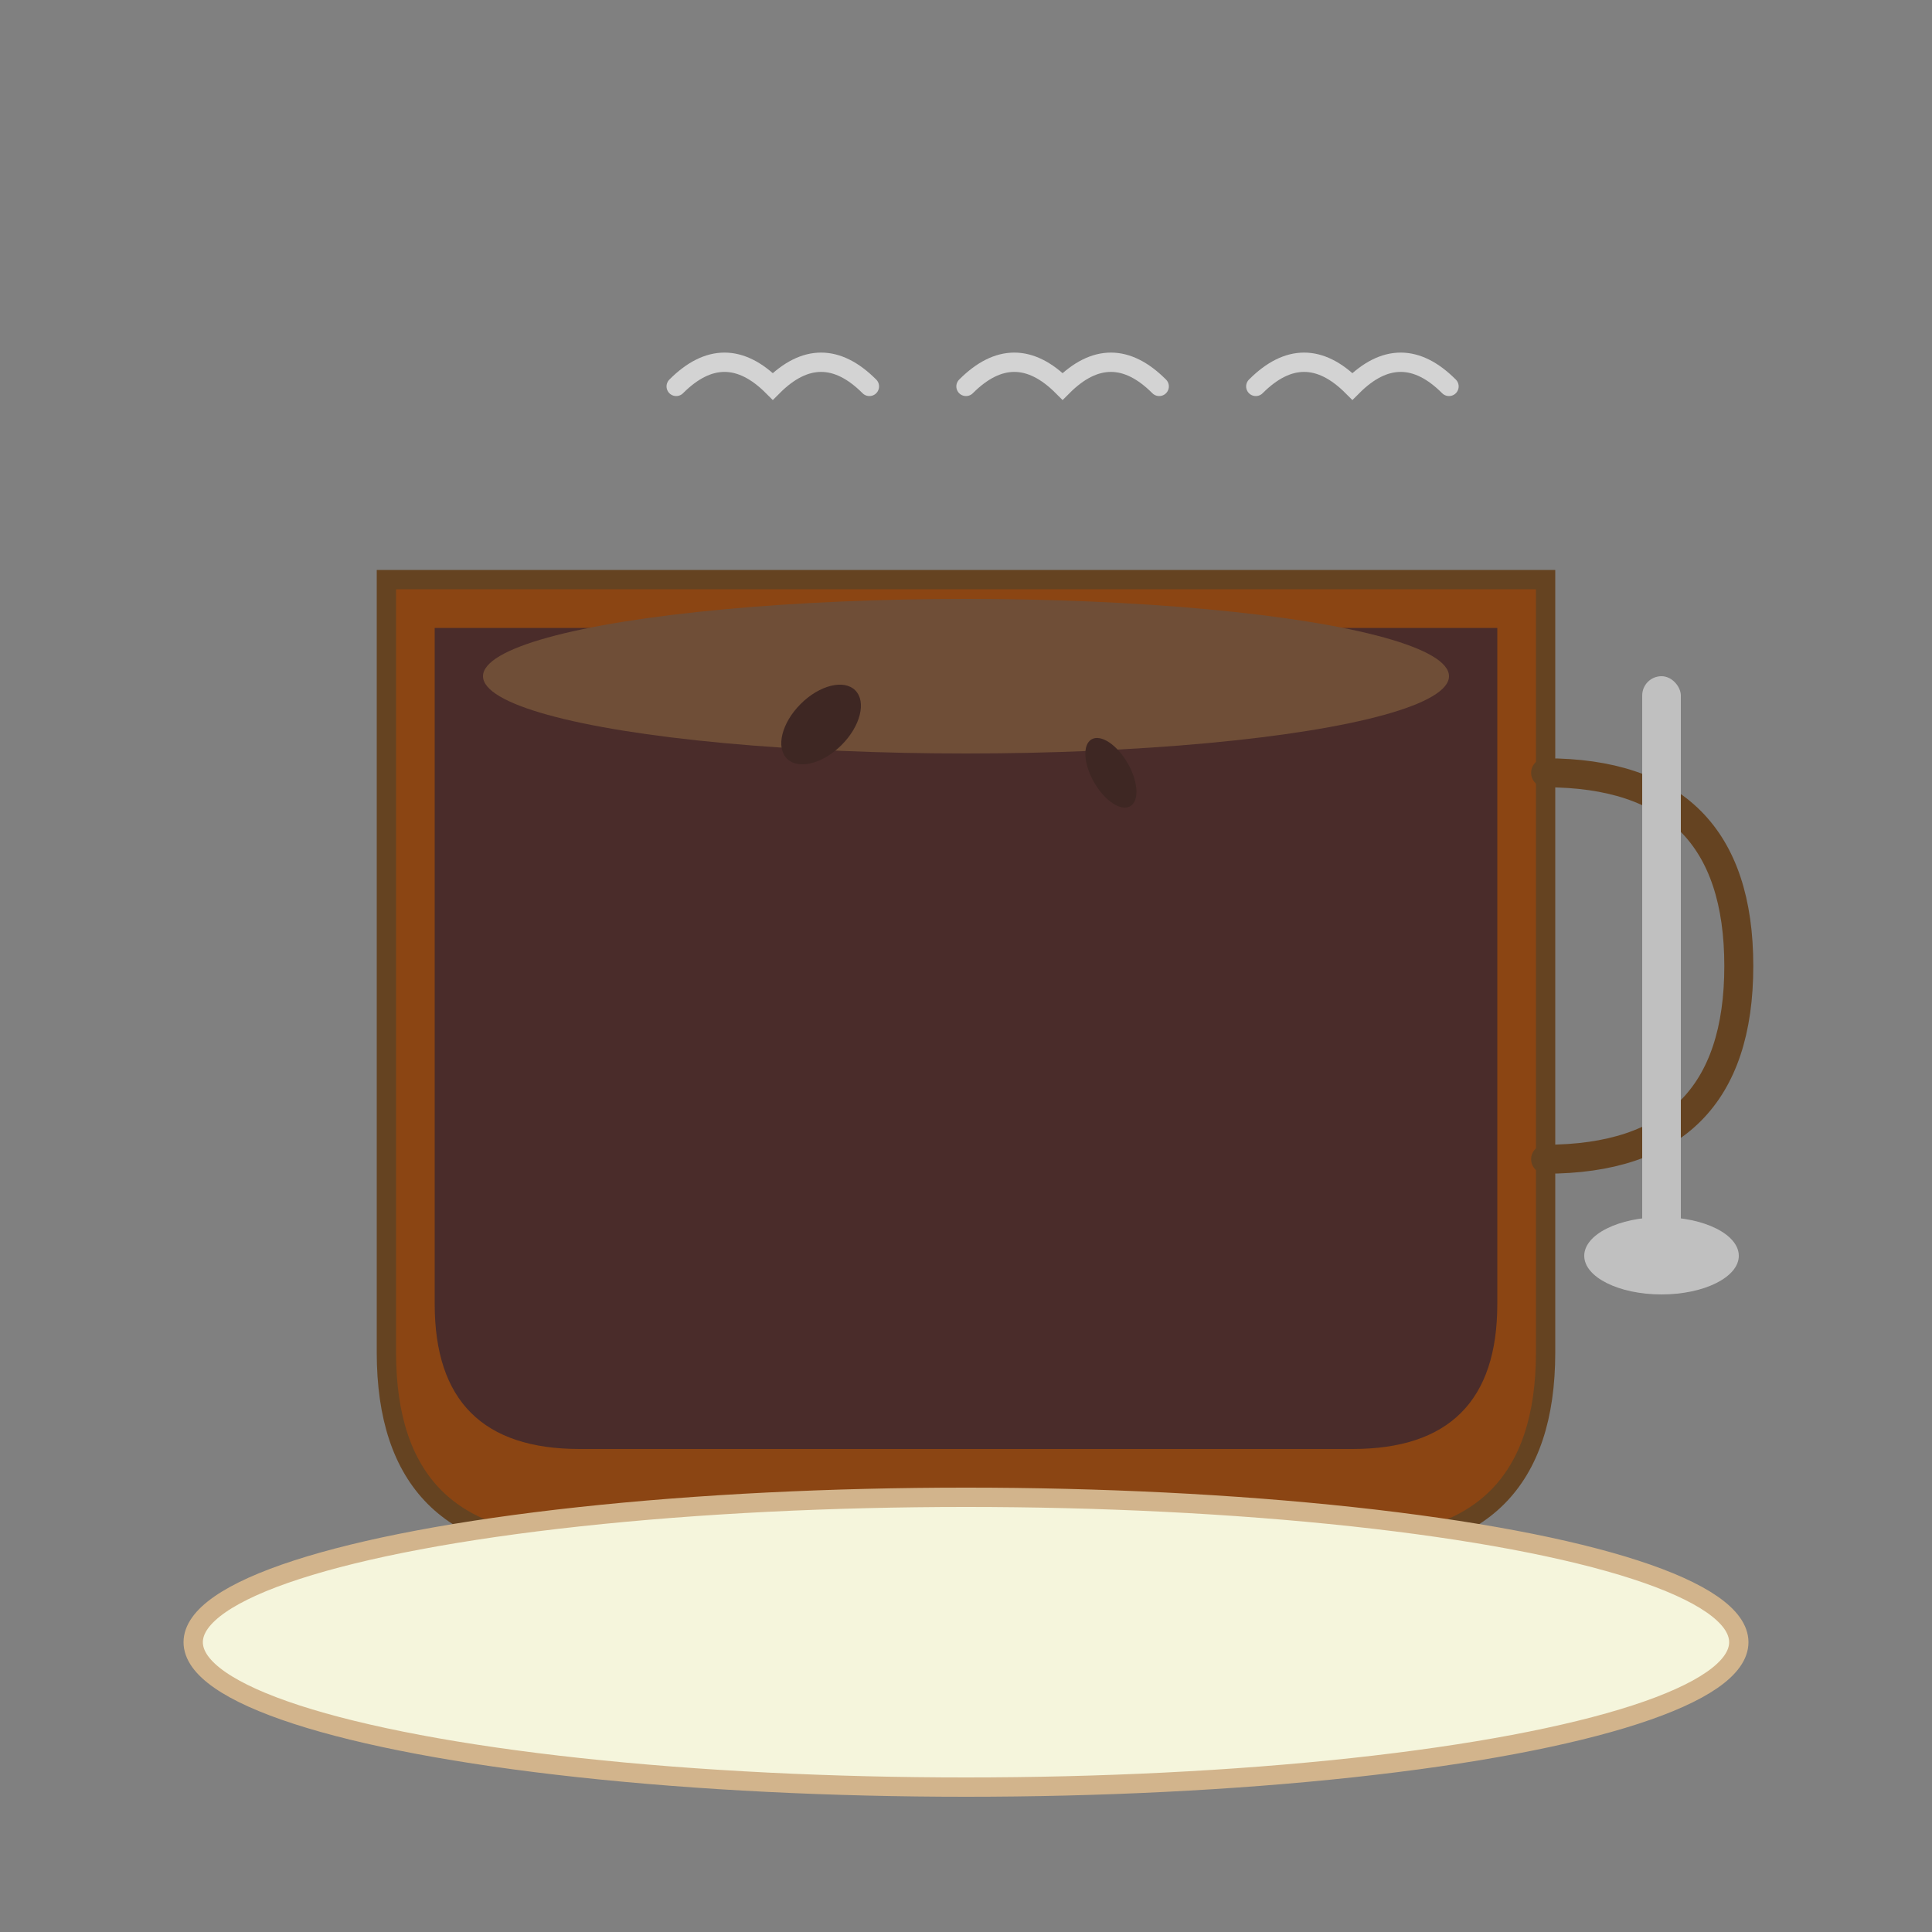 <svg width="200" height="200" viewBox="0 0 200 200" fill="none" xmlns="http://www.w3.org/2000/svg">
  <rect x="0" y="0" width="200" height="200" fill="#808080" stroke="none"/>
  <!-- Cup -->
  <path d="M40 60 L40 140 Q40 160 60 160 L140 160 Q160 160 160 140 L160 60 Z" fill="#8B4513" stroke="#654321" stroke-width="2"/>
  
  <!-- Cup Handle -->
  <path d="M160 80 Q180 80 180 100 Q180 120 160 120" fill="none" stroke="#654321" stroke-width="3" stroke-linecap="round"/>
  
  <!-- Steam -->
  <path d="M70 40 Q75 35 80 40 Q85 35 90 40" fill="none" stroke="#D3D3D3" stroke-width="2" stroke-linecap="round"/>
  <path d="M100 40 Q105 35 110 40 Q115 35 120 40" fill="none" stroke="#D3D3D3" stroke-width="2" stroke-linecap="round"/>
  <path d="M130 40 Q135 35 140 40 Q145 35 150 40" fill="none" stroke="#D3D3D3" stroke-width="2" stroke-linecap="round"/>
  
  <!-- Coffee -->
  <path d="M45 65 L155 65 L155 135 Q155 150 140 150 L60 150 Q45 150 45 135 Z" fill="#4A2C2A"/>
  
  <!-- Coffee Surface -->
  <ellipse cx="100" cy="70" rx="50" ry="8" fill="#6F4E37"/>
  
  <!-- Coffee Bean -->
  <ellipse cx="85" cy="75" rx="3" ry="5" fill="#3E2723" transform="rotate(45 85 75)"/>
  <ellipse cx="115" cy="80" rx="2" ry="4" fill="#3E2723" transform="rotate(-30 115 80)"/>
  
  <!-- Saucer -->
  <ellipse cx="100" cy="170" rx="80" ry="15" fill="#F5F5DC" stroke="#D2B48C" stroke-width="2"/>
  
  <!-- Spoon -->
  <rect x="170" y="70" width="4" height="60" rx="2" fill="#C0C0C0"/>
  <ellipse cx="172" cy="130" rx="8" ry="4" fill="#C0C0C0"/>
</svg>

